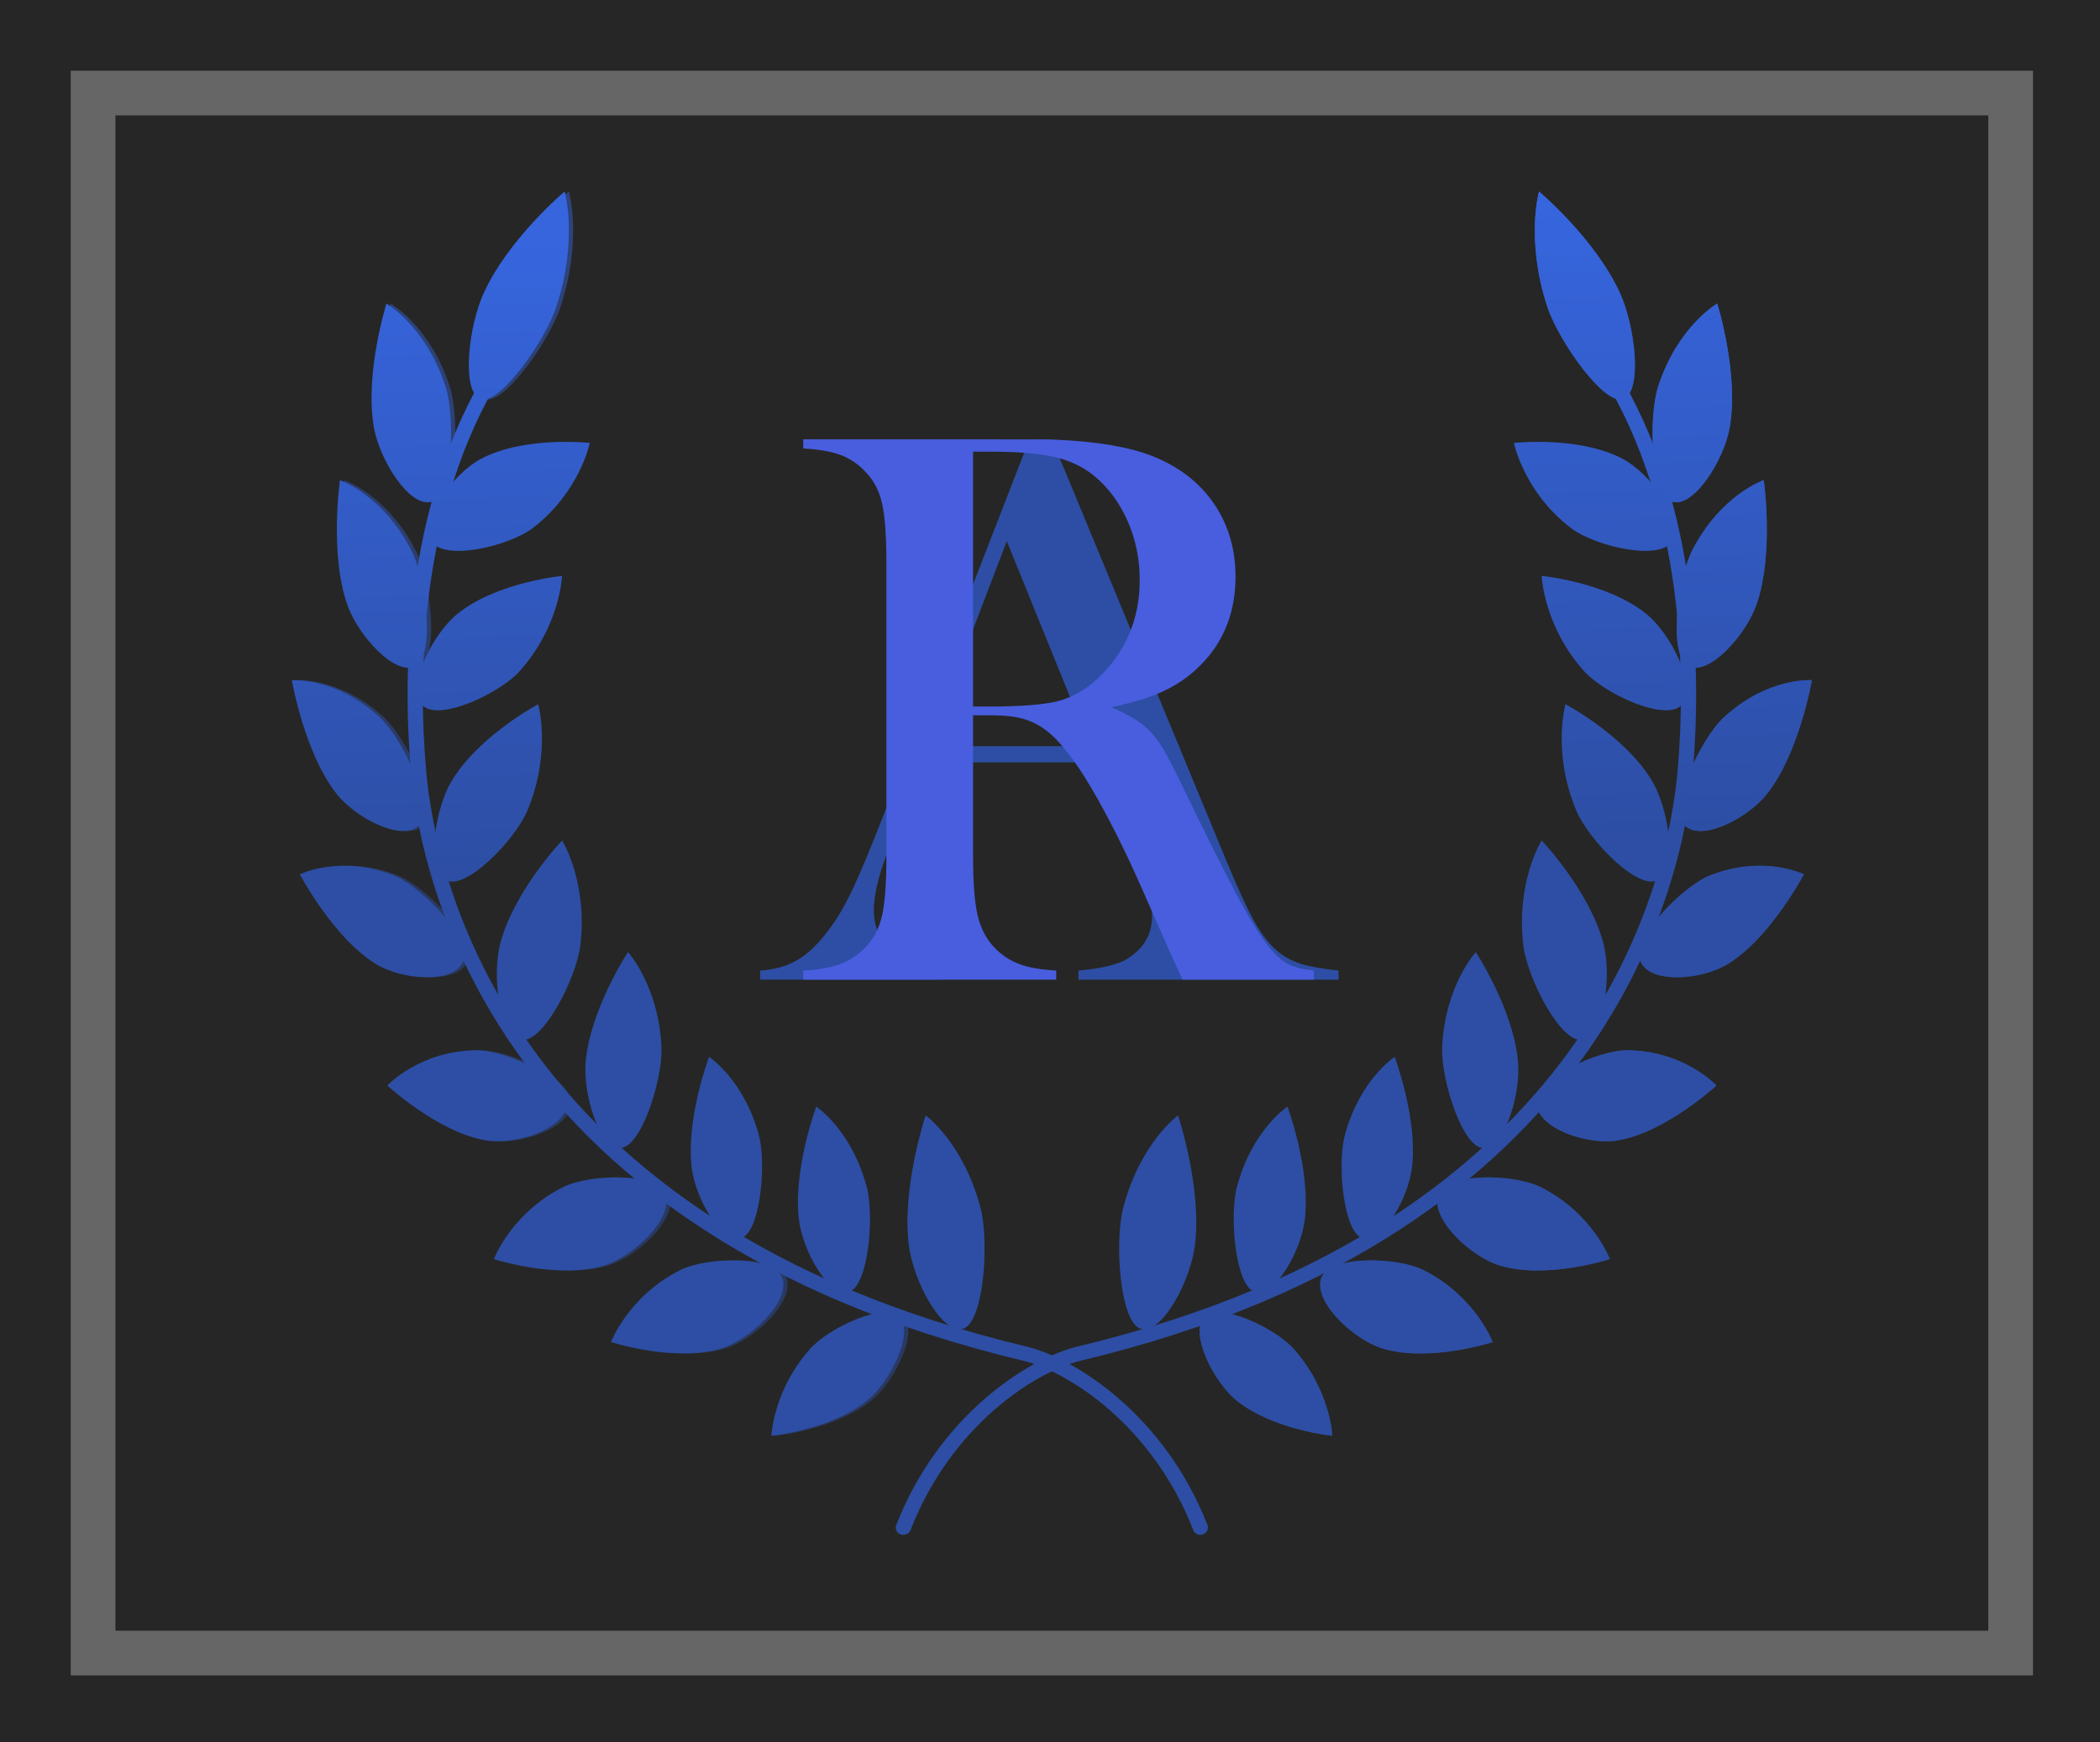 <?xml version="1.0" encoding="utf-8"?>
<!DOCTYPE svg PUBLIC "-//W3C//DTD SVG 1.1//EN" "http://www.w3.org/Graphics/SVG/1.1/DTD/svg11.dtd">
<svg version="1.1" id="Layer_1" xmlns="http://www.w3.org/2000/svg" viewBox="0 0 47 39">
<style type="text/css">
<![CDATA[
	.st0{opacity:0.46;fill:url(#SVGID_4_);}
	.st1{opacity:0.46;fill:url(#SVGID_8_);}
	.st2{opacity:0.46;fill:url(#SVGID_9_);}
	.st3{fill:#262626;}
	.st4{fill:url(#SVGID_1_);}
	.st5{fill:url(#SVGID_2_);}
	.st6{fill:url(#SVGID_3_);}
	.st7{fill:url(#SVGID_5_);}
	.st8{fill:url(#SVGID_6_);}
	.st9{fill:url(#SVGID_7_);}
	.st10{fill:none;stroke:#666666;stroke-miterlimit:10;}
	.st11{fill:#2d4ea4;}
	.st12{fill:#485edf;}
]]>
</style>
<rect class="st3" width="47" height="39"/>
<g>
	<rect x="2.083" y="2.083" class="st3" width="42.917" height="34.917"/>
	<rect x="2.083" y="2.083" class="st10" width="42.917" height="34.917"/>
</g>
<g>
	<g>
		<linearGradient id="SVGID_1_" gradientUnits="userSpaceOnUse" x1="17.46" y1="5.092" x2="17.901" y2="19.267">
			<stop  offset="0" style="stop-color:#3665de"/>
			<stop  offset="1" style="stop-color:#2d4ea4"/>
		</linearGradient>
		<path class="st4" d="M26.865,34.354c-0.068,0-0.134-0.04-0.158-0.105
			c-0.908-2.332-2.783-3.547-3.821-3.795C11.021,27.616,9.411,19.666,9.2,17.297
			c-0.182-2.052-0.197-5.96,1.75-9.091c0.047-0.077,0.152-0.102,0.232-0.057
			c0.081,0.046,0.108,0.144,0.061,0.221c-1.898,3.053-1.882,6.887-1.704,8.899
			c0.207,2.316,1.784,10.086,13.431,12.87c1.107,0.265,3.102,1.548,4.055,3.997
			c0.031,0.084-0.013,0.176-0.101,0.207C26.906,34.351,26.885,34.354,26.865,34.354z"
			/>
		<linearGradient id="SVGID_2_" gradientUnits="userSpaceOnUse" x1="15.175" y1="5.166" x2="15.616" y2="19.34">
			<stop  offset="0" style="stop-color:#3665de"/>
			<stop  offset="1" style="stop-color:#2d4ea4"/>
		</linearGradient>
		<path class="st5" d="M11.931,11.814c-0.548,0.423-2.058,0.769-2.289,0.271
			c-0.23-0.498,0.52-1.496,1.121-1.814c0.981-0.519,2.437-0.357,2.437-0.357
			S12.98,11.006,11.931,11.814z M12.579,12.891c0,0-1.458,0.137-2.34,0.848
			c-0.541,0.436-1.12,1.569-0.814,2.012c0.304,0.444,1.737-0.204,2.208-0.732
			C12.536,14.011,12.579,12.891,12.579,12.891z M12.045,15.763
			c0,0-1.325,0.701-1.935,1.715c-0.374,0.621-0.571,1.912-0.149,2.208
			s1.566-0.874,1.848-1.555C12.347,16.829,12.045,15.763,12.045,15.763z
			 M12.58,18.812c0,0-1.074,1.127-1.383,2.302
			c-0.189,0.721-0.03,2.02,0.451,2.156c0.481,0.135,1.257-1.374,1.342-2.12
			C13.155,19.724,12.58,18.812,12.58,18.812z M14.054,21.31
			c0,0-0.837,1.274-0.945,2.444c-0.067,0.717,0.286,1.908,0.76,1.94
			s0.971-1.546,0.935-2.265C14.737,22.054,14.054,21.31,14.054,21.31z
			 M15.869,23.656c0,0-0.521,1.383-0.388,2.482c0.082,0.673,0.644,1.674,1.088,1.582
			c0.445-0.093,0.59-1.665,0.414-2.314C16.649,24.163,15.869,23.656,15.869,23.656z
			 M18.268,24.769c0,0-0.522,1.411-0.387,2.534c0.084,0.688,0.653,1.712,1.102,1.619
			c0.449-0.094,0.593-1.698,0.413-2.365C19.056,25.287,18.268,24.769,18.268,24.769z
			 M20.717,24.965c0,0-0.538,1.611-0.377,2.904c0.099,0.791,0.719,1.977,1.197,1.878
			c0.479-0.1,0.609-1.94,0.409-2.706C21.564,25.576,20.717,24.965,20.717,24.965
			z"/>
		<linearGradient id="SVGID_3_" gradientUnits="userSpaceOnUse" x1="12.846" y1="5.237" x2="13.287" y2="19.411">
			<stop  offset="0" style="stop-color:#3665de"/>
			<stop  offset="1" style="stop-color:#2d4ea4"/>
		</linearGradient>
		<path class="st6" d="M12.455,6.856c-0.255,0.786-1.319,2.286-1.725,2.067
			c-0.405-0.22-0.241-1.636,0.104-2.38c0.561-1.214,1.804-2.258,1.804-2.258
			S12.944,5.353,12.455,6.856z M8.649,6.795c0,0-0.49,1.562-0.282,2.766
			c0.127,0.738,0.801,1.803,1.282,1.671c0.483-0.133,0.551-1.878,0.321-2.584
			C9.532,7.3,8.649,6.795,8.649,6.795z M7.608,10.748
			c0,0-0.235,1.638,0.162,2.78c0.242,0.7,1.073,1.611,1.526,1.384
			c0.453-0.229,0.243-1.961-0.095-2.607C8.556,11.066,7.608,10.748,7.608,10.748z
			 M6.531,15.225c0,0,0.281,1.628,1.001,2.543c0.441,0.561,1.5,1.089,1.855,0.697
			c0.354-0.393-0.371-1.934-0.886-2.408C7.518,15.149,6.531,15.225,6.531,15.225z
			 M6.71,19.57c0,0,0.75,1.424,1.703,2.008c0.583,0.359,1.736,0.45,1.953-0.055
			c0.217-0.507-0.927-1.678-1.552-1.927C7.617,19.121,6.71,19.57,6.71,19.57z
			 M8.669,24.297c0,0,1.134,1.049,2.205,1.228c0.656,0.112,1.768-0.249,1.818-0.808
			c0.051-0.56-1.376-1.219-2.04-1.209C9.384,23.523,8.669,24.297,8.669,24.297z
			 M11.053,28.182c0,0,1.407,0.458,2.454,0.147
			c0.643-0.19,1.539-1.018,1.392-1.555c-0.147-0.537-1.688-0.507-2.296-0.203
			C11.443,27.152,11.053,28.182,11.053,28.182z M13.674,30.039
			c0,0,1.406,0.457,2.453,0.147c0.643-0.19,1.539-1.019,1.392-1.556
			c-0.148-0.537-1.688-0.506-2.294-0.202C14.064,29.01,13.674,30.039,13.674,30.039z
			 M17.265,32.137c0,0,1.334-0.135,2.143-0.789c0.496-0.4,1.029-1.439,0.75-1.844
			c-0.279-0.402-1.59,0.198-2.023,0.683
			C17.305,31.113,17.265,32.137,17.265,32.137z"/>
		<linearGradient id="SVGID_4_" gradientUnits="userSpaceOnUse" x1="12.941" y1="5.234" x2="13.382" y2="19.408">
			<stop  offset="0" style="stop-color:#3665de"/>
			<stop  offset="1" style="stop-color:#2d4ea4"/>
		</linearGradient>
		<path class="st0" d="M12.55,6.856c-0.255,0.786-1.319,2.286-1.725,2.067
			c-0.405-0.22-0.241-1.636,0.103-2.38c0.562-1.214,1.805-2.258,1.805-2.258
			S13.039,5.353,12.55,6.856z M8.744,6.795c0,0-0.49,1.562-0.282,2.766
			c0.128,0.738,0.801,1.803,1.282,1.671c0.482-0.133,0.551-1.878,0.321-2.584
			C9.627,7.3,8.744,6.795,8.744,6.795z M7.702,10.748
			c0,0-0.234,1.638,0.163,2.78c0.242,0.7,1.072,1.611,1.525,1.384
			c0.453-0.229,0.244-1.961-0.094-2.607C8.651,11.066,7.702,10.748,7.702,10.748z
			 M6.625,15.225c0,0,0.281,1.628,1.002,2.543c0.441,0.561,1.5,1.089,1.854,0.697
			c0.354-0.393-0.371-1.934-0.887-2.408C7.612,15.149,6.625,15.225,6.625,15.225z
			 M6.805,19.57c0,0,0.75,1.424,1.702,2.008c0.583,0.359,1.736,0.45,1.953-0.055
			c0.216-0.507-0.927-1.678-1.552-1.927C7.711,19.121,6.805,19.57,6.805,19.57z
			 M8.763,24.297c0,0,1.134,1.049,2.205,1.228c0.656,0.112,1.768-0.249,1.818-0.808
			c0.051-0.56-1.376-1.219-2.04-1.209C9.479,23.523,8.763,24.297,8.763,24.297z
			 M11.147,28.182c0,0,1.407,0.458,2.454,0.147
			c0.643-0.19,1.538-1.018,1.392-1.555c-0.147-0.537-1.688-0.507-2.295-0.203
			C11.538,27.152,11.147,28.182,11.147,28.182z M13.769,30.039
			c0,0,1.406,0.457,2.453,0.147c0.643-0.19,1.539-1.019,1.392-1.556
			C17.467,28.094,15.926,28.125,15.319,28.429C14.159,29.01,13.769,30.039,13.769,30.039z
			 M17.358,32.137c0,0,1.335-0.135,2.144-0.789c0.496-0.4,1.029-1.439,0.751-1.844
			c-0.28-0.402-1.591,0.198-2.024,0.683
			C17.4,31.113,17.358,32.137,17.358,32.137z"/>
		<linearGradient id="SVGID_5_" gradientUnits="userSpaceOnUse" x1="28.382" y1="4.752" x2="28.823" y2="18.927">
			<stop  offset="0" style="stop-color:#3665de"/>
			<stop  offset="1" style="stop-color:#2d4ea4"/>
		</linearGradient>
		<path class="st7" d="M20.218,34.354c-0.02,0-0.04-0.003-0.059-0.01
			c-0.088-0.031-0.134-0.123-0.101-0.207c0.953-2.449,2.948-3.732,4.055-3.997
			c11.647-2.783,13.224-10.554,13.432-12.87c0.177-2.013,0.194-5.846-1.704-8.899
			c-0.049-0.077-0.021-0.175,0.061-0.221c0.08-0.045,0.185-0.02,0.232,0.057
			c1.947,3.131,1.932,7.039,1.75,9.091c-0.211,2.369-1.822,10.319-13.686,13.156
			c-1.039,0.248-2.913,1.463-3.82,3.795
			C20.352,34.313,20.286,34.354,20.218,34.354z"/>
		<linearGradient id="SVGID_6_" gradientUnits="userSpaceOnUse" x1="30.865" y1="4.675" x2="31.306" y2="18.851">
			<stop  offset="0" style="stop-color:#3665de"/>
			<stop  offset="1" style="stop-color:#2d4ea4"/>
		</linearGradient>
		<path class="st8" d="M33.883,9.914c0,0,1.455-0.162,2.436,0.357
			c0.602,0.318,1.352,1.317,1.121,1.814c-0.229,0.498-1.74,0.152-2.288-0.271
			C34.102,11.006,33.883,9.914,33.883,9.914z M35.45,15.019
			c0.474,0.529,1.903,1.176,2.21,0.732c0.304-0.443-0.276-1.577-0.816-2.012
			c-0.882-0.711-2.34-0.848-2.34-0.848S34.547,14.011,35.45,15.019z
			 M35.273,18.13c0.281,0.681,1.427,1.851,1.849,1.555s0.224-1.586-0.149-2.208
			c-0.609-1.015-1.936-1.715-1.936-1.715S34.734,16.829,35.273,18.13z M34.092,21.149
			c0.086,0.746,0.861,2.255,1.343,2.12c0.479-0.137,0.64-1.436,0.45-2.156
			c-0.309-1.175-1.382-2.302-1.382-2.302S33.928,19.724,34.092,21.149z
			 M32.277,23.43c-0.035,0.719,0.461,2.297,0.938,2.265
			c0.475-0.032,0.826-1.224,0.759-1.94c-0.106-1.17-0.944-2.444-0.944-2.444
			S32.344,22.054,32.277,23.43z M30.1,25.406c-0.178,0.649-0.031,2.222,0.413,2.314
			c0.444,0.092,1.007-0.909,1.088-1.582c0.134-1.1-0.387-2.482-0.387-2.482
			S30.434,24.163,30.1,25.406z M27.686,26.557
			c-0.179,0.667-0.035,2.271,0.416,2.365c0.447,0.093,1.018-0.932,1.1-1.619
			c0.137-1.123-0.387-2.534-0.387-2.534S28.027,25.287,27.686,26.557z
			 M25.137,27.041c-0.199,0.766-0.068,2.606,0.41,2.706
			c0.479,0.099,1.099-1.087,1.197-1.878c0.16-1.293-0.379-2.904-0.379-2.904
			S25.519,25.576,25.137,27.041z"/>
		<linearGradient id="SVGID_7_" gradientUnits="userSpaceOnUse" x1="33.143" y1="4.605" x2="33.584" y2="18.78">
			<stop  offset="0" style="stop-color:#3665de"/>
			<stop  offset="1" style="stop-color:#2d4ea4"/>
		</linearGradient>
		<path class="st9" d="M34.445,4.286c0,0,1.242,1.044,1.805,2.258
			c0.343,0.744,0.508,2.16,0.104,2.38c-0.406,0.219-1.471-1.281-1.727-2.067
			C34.139,5.353,34.445,4.286,34.445,4.286z M37.113,8.647
			c-0.23,0.706-0.162,2.452,0.32,2.584c0.48,0.132,1.154-0.933,1.281-1.671
			c0.209-1.204-0.281-2.766-0.281-2.766S37.551,7.3,37.113,8.647z M37.881,12.304
			c-0.337,0.646-0.547,2.378-0.094,2.607c0.453,0.228,1.284-0.684,1.527-1.384
			c0.395-1.142,0.16-2.78,0.16-2.78S38.526,11.066,37.881,12.304z
			 M38.582,16.057c-0.516,0.474-1.24,2.015-0.887,2.408
			c0.355,0.392,1.413-0.136,1.854-0.697c0.723-0.916,1.002-2.543,1.002-2.543
			S39.565,15.149,38.582,16.057z M38.27,19.596c-0.625,0.249-1.768,1.42-1.552,1.927
			c0.216,0.505,1.369,0.414,1.952,0.055c0.953-0.584,1.702-2.008,1.702-2.008
			S39.467,19.121,38.27,19.596z M36.432,23.508
			c-0.665-0.01-2.092,0.649-2.041,1.209c0.051,0.559,1.164,0.92,1.817,0.808
			c1.072-0.179,2.206-1.228,2.206-1.228S37.699,23.523,36.432,23.508z
			 M34.48,26.571c-0.609-0.304-2.148-0.334-2.297,0.203
			c-0.145,0.537,0.752,1.364,1.393,1.555c1.048,0.311,2.454-0.147,2.454-0.147
			S35.641,27.152,34.48,26.571z M31.859,28.429
			C31.251,28.125,29.711,28.094,29.563,28.631s0.749,1.365,1.392,1.556
			c1.047,0.31,2.453-0.147,2.453-0.147S33.02,29.01,31.859,28.429z M28.948,30.187
			c-0.433-0.484-1.743-1.085-2.023-0.683c-0.278,0.404,0.255,1.443,0.751,1.844
			c0.809,0.654,2.143,0.789,2.143,0.789S29.777,31.113,28.948,30.187z"/>
		<linearGradient id="SVGID_8_" gradientUnits="userSpaceOnUse" x1="33.143" y1="4.605" x2="33.584" y2="18.78">
			<stop  offset="0" style="stop-color:#3665de"/>
			<stop  offset="1" style="stop-color:#2d4ea4"/>
		</linearGradient>
		<path class="st1" d="M34.445,4.286c0,0,1.242,1.044,1.805,2.258
			c0.343,0.744,0.508,2.16,0.104,2.38c-0.406,0.219-1.471-1.281-1.727-2.067
			C34.139,5.353,34.445,4.286,34.445,4.286z M37.113,8.647
			c-0.23,0.706-0.162,2.452,0.32,2.584c0.48,0.132,1.154-0.933,1.281-1.671
			c0.209-1.204-0.281-2.766-0.281-2.766S37.551,7.3,37.113,8.647z M37.881,12.304
			c-0.337,0.646-0.547,2.378-0.094,2.607c0.453,0.228,1.284-0.684,1.527-1.384
			c0.395-1.142,0.16-2.78,0.16-2.78S38.526,11.066,37.881,12.304z
			 M38.582,16.057c-0.516,0.474-1.24,2.015-0.887,2.408
			c0.355,0.392,1.413-0.136,1.854-0.697c0.723-0.916,1.002-2.543,1.002-2.543
			S39.565,15.149,38.582,16.057z M38.27,19.596c-0.625,0.249-1.768,1.42-1.552,1.927
			c0.216,0.505,1.369,0.414,1.952,0.055c0.953-0.584,1.702-2.008,1.702-2.008
			S39.467,19.121,38.27,19.596z M36.432,23.508
			c-0.665-0.01-2.092,0.649-2.041,1.209c0.051,0.559,1.164,0.92,1.817,0.808
			c1.072-0.179,2.206-1.228,2.206-1.228S37.699,23.523,36.432,23.508z
			 M34.48,26.571c-0.609-0.304-2.148-0.334-2.297,0.203
			c-0.145,0.537,0.752,1.364,1.393,1.555c1.048,0.311,2.454-0.147,2.454-0.147
			S35.641,27.152,34.48,26.571z M31.859,28.429
			C31.251,28.125,29.711,28.094,29.563,28.631s0.749,1.365,1.392,1.556
			c1.047,0.31,2.453-0.147,2.453-0.147S33.02,29.01,31.859,28.429z M28.948,30.187
			c-0.433-0.484-1.743-1.085-2.023-0.683c-0.278,0.404,0.255,1.443,0.751,1.844
			c0.809,0.654,2.143,0.789,2.143,0.789S29.777,31.113,28.948,30.187z"/>
		<linearGradient id="SVGID_9_" gradientUnits="userSpaceOnUse" x1="33.143" y1="4.605" x2="33.584" y2="18.78">
			<stop  offset="0" style="stop-color:#3665de"/>
			<stop  offset="1" style="stop-color:#2d4ea4"/>
		</linearGradient>
		<path class="st2" d="M34.445,4.286c0,0,1.242,1.044,1.805,2.258
			c0.343,0.744,0.508,2.16,0.104,2.38c-0.406,0.219-1.471-1.281-1.727-2.067
			C34.139,5.353,34.445,4.286,34.445,4.286z M37.113,8.647
			c-0.23,0.706-0.162,2.452,0.32,2.584c0.48,0.132,1.154-0.933,1.281-1.671
			c0.209-1.204-0.281-2.766-0.281-2.766S37.551,7.3,37.113,8.647z M37.881,12.304
			c-0.337,0.646-0.547,2.378-0.094,2.607c0.453,0.228,1.284-0.684,1.527-1.384
			c0.395-1.142,0.16-2.78,0.16-2.78S38.526,11.066,37.881,12.304z
			 M38.582,16.057c-0.516,0.474-1.24,2.015-0.887,2.408
			c0.355,0.392,1.413-0.136,1.854-0.697c0.723-0.916,1.002-2.543,1.002-2.543
			S39.565,15.149,38.582,16.057z M38.27,19.596c-0.625,0.249-1.768,1.42-1.552,1.927
			c0.216,0.505,1.369,0.414,1.952,0.055c0.953-0.584,1.702-2.008,1.702-2.008
			S39.467,19.121,38.27,19.596z M36.432,23.508
			c-0.665-0.01-2.092,0.649-2.041,1.209c0.051,0.559,1.164,0.92,1.817,0.808
			c1.072-0.179,2.206-1.228,2.206-1.228S37.699,23.523,36.432,23.508z
			 M34.48,26.571c-0.609-0.304-2.148-0.334-2.297,0.203
			c-0.145,0.537,0.752,1.364,1.393,1.555c1.048,0.311,2.454-0.147,2.454-0.147
			S35.641,27.152,34.48,26.571z M31.859,28.429
			C31.251,28.125,29.711,28.094,29.563,28.631s0.749,1.365,1.392,1.556
			c1.047,0.31,2.453-0.147,2.453-0.147S33.02,29.01,31.859,28.429z M28.948,30.187
			c-0.433-0.484-1.743-1.085-2.023-0.683c-0.278,0.404,0.255,1.443,0.751,1.844
			c0.809,0.654,2.143,0.789,2.143,0.789S29.777,31.113,28.948,30.187z"/>
	</g>
</g>
<g>
	<path class="st11" d="M29.957,21.928h-5.821v-0.204c0.526-0.047,0.893-0.136,1.099-0.266
		c0.366-0.23,0.55-0.55,0.55-0.956c0-0.242-0.083-0.567-0.248-0.975
		l-0.15-0.372l-0.851-2.091h-3.898l-0.46,1.223l-0.222,0.549
		c-0.266,0.649-0.399,1.161-0.399,1.533c0,0.218,0.049,0.422,0.146,0.61
		c0.097,0.189,0.229,0.343,0.394,0.461c0.23,0.159,0.526,0.254,0.886,0.283
		v0.204h-3.969v-0.204c0.313-0.018,0.588-0.094,0.824-0.23
		c0.236-0.136,0.466-0.354,0.691-0.655c0.189-0.242,0.374-0.554,0.554-0.935
		s0.417-0.952,0.713-1.714l3.242-8.354h0.506l3.854,9.312
		c0.289,0.703,0.52,1.205,0.691,1.506c0.171,0.301,0.356,0.528,0.558,0.682
		c0.142,0.106,0.305,0.188,0.487,0.244c0.183,0.056,0.458,0.104,0.824,0.146
		V21.928z M24.394,16.701l-1.861-4.589l-1.754,4.589H24.394z"/>
</g>
<g>
	<path class="st12" d="M21.778,16.01v3.136c0,0.603,0.034,1.049,0.102,1.342
		c0.068,0.292,0.194,0.533,0.377,0.722c0.159,0.166,0.344,0.288,0.554,0.368
		c0.209,0.079,0.485,0.128,0.828,0.146v0.204h-5.661v-0.204
		c0.342-0.018,0.619-0.066,0.829-0.146c0.209-0.08,0.394-0.202,0.554-0.368
		c0.188-0.188,0.315-0.429,0.381-0.718c0.065-0.289,0.097-0.738,0.097-1.346
		v-6.529c0-0.608-0.032-1.057-0.097-1.347c-0.065-0.29-0.192-0.529-0.381-0.718
		c-0.16-0.171-0.346-0.295-0.559-0.372c-0.212-0.077-0.487-0.124-0.824-0.142
		V9.834h4.27c0.715,0,1.184,0.003,1.409,0.009
		c0.916,0.041,1.633,0.165,2.152,0.372c0.586,0.236,1.039,0.589,1.361,1.059
		c0.32,0.469,0.482,1.014,0.482,1.634c0,0.921-0.35,1.66-1.045,2.215
		c-0.213,0.166-0.447,0.301-0.705,0.408s-0.602,0.207-1.031,0.301
		c0.354,0.147,0.615,0.301,0.787,0.46c0.137,0.124,0.26,0.279,0.373,0.465
		c0.111,0.186,0.279,0.515,0.504,0.988c0.525,1.081,0.924,1.871,1.191,2.37
		c0.27,0.499,0.496,0.86,0.678,1.085c0.148,0.184,0.291,0.311,0.43,0.381
		c0.139,0.071,0.33,0.118,0.572,0.142v0.204h-2.941
		c-0.148-0.325-0.242-0.531-0.283-0.62l-0.621-1.409
		c-0.371-0.845-0.746-1.592-1.125-2.241c-0.377-0.644-0.723-1.084-1.036-1.32
		c-0.159-0.118-0.331-0.202-0.514-0.252c-0.183-0.05-0.408-0.075-0.673-0.075
		H21.778z M21.778,15.815h0.336c0.732,0,1.256-0.042,1.573-0.124
		c0.316-0.083,0.613-0.254,0.891-0.514c0.619-0.59,0.93-1.323,0.93-2.197
		c0-0.467-0.09-0.905-0.27-1.316c-0.182-0.41-0.43-0.749-0.75-1.014
		c-0.248-0.201-0.543-0.341-0.885-0.421c-0.343-0.08-0.83-0.12-1.462-0.12
		h-0.363V15.815z"/>
</g>
</svg>

